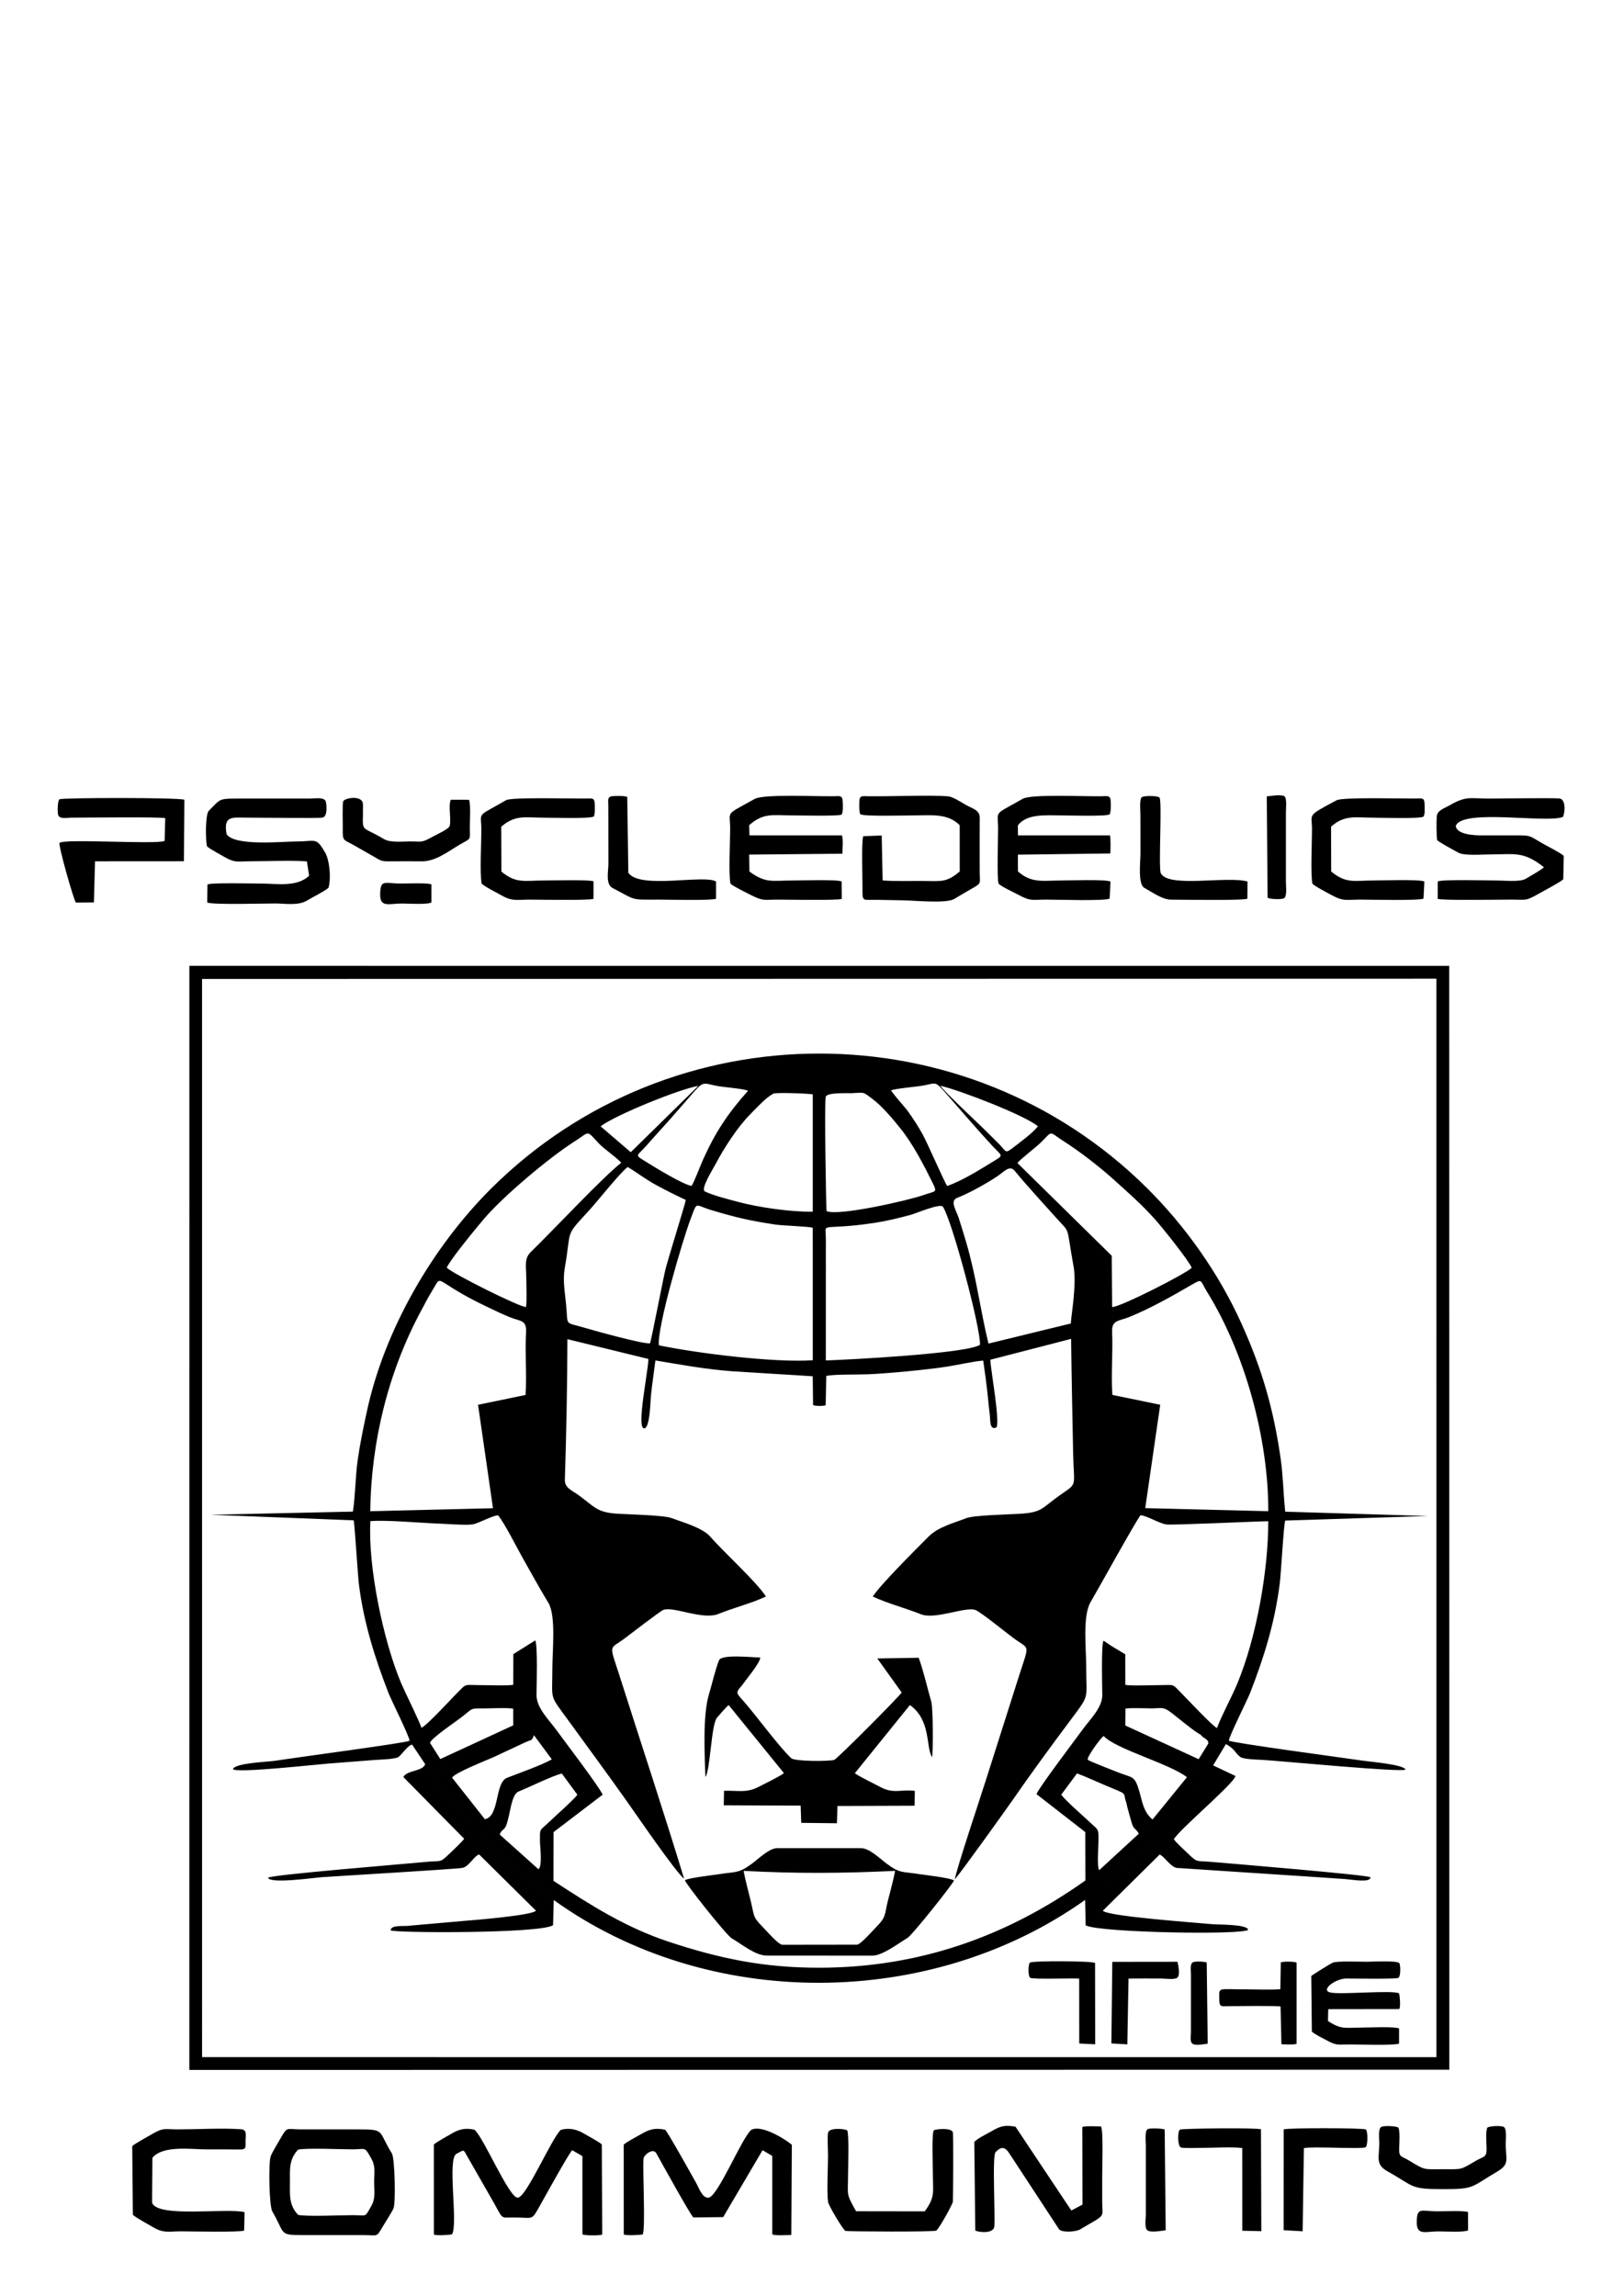 <?xml version="1.0" encoding="UTF-8"?>
<!DOCTYPE svg PUBLIC "-//W3C//DTD SVG 1.1//EN" "http://www.w3.org/Graphics/SVG/1.1/DTD/svg11.dtd">
<!-- Creator: CorelDRAW X6 -->
<svg xmlns="http://www.w3.org/2000/svg" xml:space="preserve" width="841mm" height="1189mm" version="1.1" style="shape-rendering:geometricPrecision; text-rendering:geometricPrecision; image-rendering:optimizeQuality; fill-rule:evenodd; clip-rule:evenodd"
viewBox="0 0 84100 118900"
 xmlns:xlink="http://www.w3.org/1999/xlink">
 <defs>
  <style type="text/css">
   <![CDATA[
    .fil0 {fill:black}
   ]]>
  </style>
 </defs>
 <g id="Ebene_x0020_1">
  <path class="fil0" d="M59685 94212c-475,-398 -522,-903 -690,-1475 -246,-836 -335,-658 -1151,-988 -185,-75 -1462,-567 -1510,-629 -85,-108 667,-1138 819,-1233 610,675 3427,1438 4314,2134l-1782 2191zm-40510 -15963c40,-3582 930,-7219 2632,-10379 188,-348 370,-710 579,-1046 577,-928 -61,-530 2886,865 362,171 748,360 1117,509 576,232 889,134 853,796 -56,1051 38,2170 -24,3235l-2462 509 774 5356 -6355 155zm38431 -6023c-77,-1041 34,-2209 -15,-3271 -27,-606 349,-547 886,-761 1046,-418 2247,-1096 3215,-1659 603,-350 440,-252 810,344 1974,3179 3189,7632 3177,11369l-6372 -159 776 -5352 -2477 -511zm-37 13009l675 434 -3 1654c539,-29 1155,-3 1703,-3 902,0 698,-134 1302,471 372,372 1484,1387 1717,1736l-387 748 -503 813 -3797 -1744 6 -879c384,-39 926,-9 1330,-8 585,1 606,-109 1063,237 253,193 1297,1061 1494,1116l-84 -201 266 -40c-130,-257 -1362,-1288 -1646,-1489 -426,-302 -823,-207 -1352,-207 -314,0 -1131,-35 -1330,195 112,222 233,-68 224,544 -4,250 10,518 -7,760 428,196 3724,1671 3835,1776l-314 521 -591 -396c-297,-216 -227,-145 -545,-300 -956,-466 -2636,-903 -3275,-1888 4,768 -593,1146 -1140,2032 660,334 1601,665 2327,956 529,213 514,1391 759,1740 121,172 292,276 348,493l-668 640 -2054 1890c-117,-132 -40,-1249 -38,-1500 6,-675 19,-546 -454,-992 -372,-350 -1189,-1053 -1474,-1416l819 -1104c475,178 979,414 1452,613 1288,542 880,313 1101,904 171,-75 -100,-116 192,-46 16,4 181,43 116,31l48 -379c-856,-977 -1841,-1088 -2948,-1589 377,162 -658,1350 -845,1581 300,213 1230,1137 1506,1439 505,552 444,171 444,1069 0,318 39,1238 -14,1497l-619 424c-4137,2938 -8668,4513 -13773,4518 -2859,3 -5130,-460 -7823,-1352 -2219,-736 -4020,-1885 -5951,-3147l-780 -603 -2000 -1791 -771 -797 -1696 -2148c-171,-124 -613,-749 -612,-966l-537 -844 -443 -776c-35,-199 -878,-1907 -1038,-2284 -942,-2220 -1740,-6110 -1601,-8417 894,-66 2517,92 3490,127 400,14 1481,98 1802,42 321,-55 1075,-481 1323,-468 365,465 980,1698 1309,2278 421,741 851,1531 1293,2255 398,650 206,2500 206,3327 0,1781 -191,1362 815,2745 999,1374 2013,2749 2995,4135 497,701 2556,3712 3014,4083 -1048,-3441 -2190,-6886 -3283,-10317 -627,-1969 -626,-1502 239,-2162 256,-196 1809,-1388 1961,-1445 531,-202 2040,538 2857,206 777,-316 1719,-551 2459,-902 -482,-758 -2179,-2290 -2883,-3101 -401,-460 -1434,-749 -2024,-966 -398,-146 -2225,-184 -2776,-219 -1082,-69 -1171,-347 -2025,-967 -342,-249 -717,-368 -703,-799 75,-2330 128,-4989 131,-7273l4196 1025c-21,713 -627,3560 -229,3592 314,26 330,-1433 361,-1716 65,-609 155,-1195 230,-1799 1363,227 2559,451 3949,558 442,34 4167,253 4198,262l17 1489c85,56 578,64 654,4l30 -1513c454,-91 1648,-61 2185,-84 1023,-44 3058,-238 4064,-395 563,-87 1349,-271 1878,-314 93,619 175,1243 240,1866 33,320 63,646 103,964 31,254 -23,787 339,633 202,-279 -295,-2988 -314,-3506l4185 -1081c22,1958 65,3917 103,5874 37,1895 269,1544 -729,2253 -907,645 -867,857 -2026,930 -549,35 -2376,71 -2769,224 -672,261 -1471,457 -1980,974 -663,673 -2415,2405 -2872,3085 745,353 1704,602 2492,917 762,304 2360,-437 2855,-205 324,153 1565,1164 1955,1451 857,631 825,189 206,2159 -541,1721 -1099,3437 -1640,5157 -288,917 -1514,4567 -1619,5167 320,-358 2609,-3550 3017,-4138 944,-1364 1984,-2783 2979,-4113 1021,-1365 808,-1022 809,-2775 1,-877 -196,-2610 223,-3323 407,-693 2347,-4208 2592,-4508 351,38 962,423 1328,479 315,47 4636,-160 5286,-166 2,2536 -606,6017 -1613,8428 -312,744 -778,1571 -1044,2282 -230,-101 -1485,-1448 -1769,-1730 -599,-598 -340,-494 -1235,-493 -312,0 -1520,44 -1743,-16l-2 -1581 -704 -422zm-14801 -19860c0,-381 -3,-763 1,-1144 8,-1057 -440,-465 2519,-912 652,-99 1238,-246 1874,-416 262,-70 1535,-616 1667,-419 471,700 1972,6331 1919,7148 -668,455 -6835,774 -7982,810l2 -5067zm-8645 4285c-119,-870 1240,-5496 1636,-6531 368,-964 190,-740 1054,-479 1319,397 2016,556 3373,761 321,49 1747,95 1903,162l2 6859c-2002,135 -5949,-356 -7968,-772zm17066 -91c-427,-1757 -629,-3468 -1156,-5251 -124,-418 -249,-830 -382,-1245 -117,-368 -484,-898 -83,-1050 600,-228 1529,-750 2072,-1111 362,-241 642,-620 919,-275 529,657 1651,1880 2238,2533 424,473 469,404 572,1054 70,449 147,911 228,1358 181,997 -175,2789 -135,2945l-4273 1042zm-17528 -13c-334,51 -2896,-658 -3392,-807 -1063,-318 -844,-46 -952,-1190 -60,-641 -182,-1256 -72,-1889 365,-2093 -25,-1593 1258,-2992 454,-495 1592,-1940 2002,-2253 492,291 907,625 1441,916 552,302 993,520 1569,790 -3,116 -929,3086 -1052,3587 -120,490 -746,3739 -802,3838zm9147 -6847c-32,-52 -119,-5604 -49,-5911 55,-243 1085,-185 1338,-194 700,-24 549,-108 1105,314 504,382 1035,1025 1435,1520 627,776 1212,1900 1658,2807 266,539 145,411 -457,629 -768,277 -4461,1116 -5030,835zm-718 32c-1125,16 -2805,-220 -3897,-516 -497,-134 -1234,-316 -1689,-532 -245,-116 430,-1184 547,-1408 443,-842 1150,-1942 1821,-2610 322,-321 772,-830 1171,-1045 137,-74 1825,-11 2047,36l0 6075zm10598 -2522c113,-164 956,-813 1199,-1049 674,-653 378,-600 1213,-69 769,488 1814,1293 2492,1903 804,724 1516,1340 2241,2154 359,403 1704,2074 1881,2484 -252,290 -3791,2086 -4122,2033l-20 -2654 -4884 -4802zm-29552 5416c211,-461 1503,-2020 1893,-2484 996,-1186 3407,-3212 4735,-4056 796,-506 584,-605 1234,97 292,315 993,778 1172,1017 -937,724 -3482,3451 -4686,4622 -363,352 -228,799 -231,1320 -1,330 41,1266 -15,1522 -275,40 -3900,-1775 -4102,-2038zm23016 -9179c190,-86 1241,-183 1536,-228 788,-121 692,-301 1226,303 781,885 1702,1968 2497,2821 521,558 588,439 -53,834 -712,438 -1522,941 -2305,1224 -135,-169 -1011,-2198 -1273,-2672 -240,-436 -487,-815 -778,-1218 -134,-186 -837,-962 -850,-1064zm-10339 4949c-446,-71 -1877,-950 -2328,-1230 -658,-408 -524,-272 -16,-848 276,-313 556,-629 837,-936 562,-613 1106,-1262 1659,-1888 501,-565 505,-388 1233,-263 322,56 1328,133 1540,239 -1044,1167 -1688,2137 -2333,3570 -128,285 -462,1167 -592,1356zm17936 -3086c-260,345 -956,850 -1340,1146 -362,279 -313,138 -647,-204 -203,-207 -411,-403 -612,-608 -399,-407 -2292,-2158 -2449,-2434 930,204 4396,1533 5048,2100zm-22647 0c784,-592 4066,-1922 5061,-2093l-3498 3433 -1563 -1340zm-9083 33027c263,234 480,841 697,1065 246,252 504,661 748,955 510,615 1017,1250 1581,1813 558,558 1133,1158 1744,1651 269,218 1811,1399 1888,1551 7992,5747 19518,5683 27517,-6 32,-68 3114,-2586 3619,-3203 489,-596 1070,-1210 1582,-1818 251,-297 1297,-1869 1427,-1944l666 -1108c528,318 430,429 743,671 164,127 931,137 1180,153 1075,70 7187,654 7371,502 -56,-259 -1860,-412 -2207,-463 -930,-137 -6861,-931 -6933,-1038 -39,-129 962,-2126 1090,-2454 736,-1895 1275,-3614 1540,-5671 72,-560 201,-3055 285,-3269l7378 -236 -7379 -224c-96,-907 -109,-1867 -237,-2755 -371,-2563 -948,-4583 -2018,-6963 -1167,-2594 -2897,-5052 -4917,-7053 -9366,-9277 -24592,-9267 -33941,31 -3047,3031 -5525,7308 -6438,11520 -179,828 -357,1678 -477,2516 -128,887 -117,1786 -252,2700l-7373 163 7410 288c55,146 211,2828 276,3335 251,1976 826,3804 1538,5627 140,358 1108,2291 1079,2455 -182,109 -5899,866 -6945,1032 -361,57 -2122,117 -2196,436 182,218 4329,-244 4919,-288 826,-60 1650,-132 2475,-192 237,-17 1027,-37 1178,-152 206,-159 467,-590 704,-641l678 1014zm-11555 -40657l63922 -13 1 55842 -63922 -2 -1 -55827zm-659 56489l65249 -13 -7 -57154 -65240 -1 -2 57168zm26724 -15172c259,-330 298,-2749 609,-3076 120,-126 481,-568 597,-643l2862 3523c-233,182 -1005,552 -1310,711 -630,329 -1074,182 -1793,202l-13 753 3982 16 29 893 1849 20 27 -893 3993 -15 15 -769c-744,-88 -1100,172 -1797,-204 -402,-217 -964,-473 -1312,-707l2853 -3532c1102,779 818,2184 1148,2699 61,-368 51,-2561 -42,-2880 -200,-689 -416,-1640 -651,-2267l-2143 35 1263 1763c-46,125 -3344,3445 -3494,3489 -285,83 -2048,83 -2228,-88 -717,-680 -1867,-2302 -2647,-3157 -279,-305 -78,-364 147,-679 190,-268 902,-1116 896,-1376 -378,-1 -1995,-187 -2133,141 -177,421 -368,1256 -515,1737 -337,1103 -232,3101 -192,4304zm1979 4864c2719,147 5127,129 7843,1 -85,493 -252,1070 -375,1564 -175,698 -71,813 -588,1333 -187,189 -791,887 -999,925l-3876 5c-229,-30 -813,-718 -1009,-916 -533,-537 -440,-573 -616,-1307 -126,-525 -282,-1078 -380,-1605zm-3038 482c-4,146 2149,2853 2419,3009 536,310 1229,907 1847,898l5436 1c528,4 1349,-635 1825,-918 246,-146 2392,-2843 2405,-2976 -201,-139 -1526,-283 -1865,-336 -827,-130 -934,-23 -1614,-528 -360,-268 -899,-810 -1342,-808l-4329 0c-425,3 -983,565 -1332,819 -676,493 -807,392 -1622,521 -342,54 -1610,196 -1828,318zm-13648 -7890l443 776c93,-260 1387,-1125 1696,-1371 541,-428 391,-409 1112,-408 354,0 1209,-45 1502,15l4 862 -3777 1746c-1,217 441,842 612,966 99,-246 1811,-912 2170,-1077l1638 -765c335,-151 323,-54 426,-364l929 1256c-542,306 -1715,719 -2319,954 -640,249 -378,2003 -1148,2144l771 797c72,-256 240,-225 332,-471 221,-585 252,-1604 644,-1760 504,-201 1824,-848 2239,-929l804 1095c-178,253 -1186,1145 -1483,1430 -481,462 -459,282 -454,978 3,307 137,1306 -82,1448l780 603 6 -2523 2541 -1937c-157,-392 -2011,-2816 -2386,-3337 -383,-533 -1046,-1154 -1038,-1827 5,-447 68,-2609 -67,-2825l-1133 711 -4 1584c-198,63 -1432,20 -1729,20 -881,-2 -655,-114 -1248,480 -285,287 -1535,1648 -1781,1729zm1588 26229c323,-561 -263,-3913 227,-4167 422,-218 337,-265 575,154l1183 2066c704,1212 461,1078 1156,1074 1145,-8 932,231 1470,-722 189,-334 1470,-2658 1612,-2760l527 303 1 4052c96,68 920,72 1026,11l-22 -4663c-114,-123 -726,-448 -916,-561 -380,-224 -755,-315 -1206,-198 -489,449 -1790,3515 -2234,3514 -454,-1 -1735,-3066 -2233,-3516 -465,-117 -816,-26 -1201,205 -180,109 -783,433 -908,557l2 4660c113,67 766,28 941,-9zm9871 9c154,-289 -5,-3224 43,-3926 12,-183 492,-586 666,-275 228,408 1757,3179 1917,3318l1544 -18 2039 -3465 501 297 0 4057c102,85 812,37 988,36l27 -4661c-21,-70 -1484,-1105 -2101,-782 -519,457 -1740,3506 -2233,3515 -316,6 -495,-546 -636,-793 -234,-412 -1489,-2673 -1595,-2728 -528,-107 -797,-26 -1228,220 -189,108 -773,421 -913,550l2 4650c106,69 805,34 979,5zm22927 -18332l619 -424c53,-259 14,-1179 14,-1497 0,-898 61,-517 -444,-1069 -276,-302 -1206,-1226 -1506,-1439 187,-231 1222,-1419 845,-1581 1107,501 2092,612 2948,1589l-48 379c65,12 -100,-27 -116,-31 -292,-70 -21,-29 -192,46 58,294 159,612 238,902 151,560 187,332 410,703l668 -640c-56,-217 -227,-321 -348,-493 -245,-349 -230,-1527 -759,-1740 -726,-291 -1667,-622 -2327,-956 547,-886 1144,-1264 1140,-2032 639,985 2319,1422 3275,1888 318,155 248,84 545,300l591 396 314 -521c-111,-105 -3407,-1580 -3835,-1776 17,-242 3,-510 7,-760 9,-612 -112,-322 -224,-544 199,-230 1016,-195 1330,-195 529,0 926,-95 1352,207 284,201 1516,1232 1646,1489l-266 40 84 201c150,226 404,204 407,465l387 -748c-233,-349 -1345,-1364 -1717,-1736 -604,-605 -400,-471 -1302,-471 -548,0 -1164,-26 -1703,3l3 -1654 -675 -434 -422 -284c-128,193 -68,2438 -64,2812 6,663 -664,1294 -1042,1820 -361,501 -2247,2982 -2365,3315l2525 1964 7 2506zm-44476 -54181c-170,-974 297,-851 1040,-851 530,0 3695,37 3919,1 271,-44 234,-605 182,-825 -62,-262 -593,-163 -813,-164 -1305,-3 -2611,2 -3916,1 -830,0 -767,70 -1333,636 -183,183 -170,1552 -91,1837 161,148 711,437 942,571 520,301 701,203 1295,203 926,0 2033,-55 2936,4l115 747c-642,598 -1649,405 -2460,404 -391,0 -2626,-59 -2804,48l-13 929c236,130 3021,51 3519,52 522,2 1191,125 1647,-150 270,-163 922,-487 1112,-660 144,-462 65,-1422 -176,-1835 -474,-810 -479,-565 -1475,-565 -738,1 -3222,258 -3626,-383zm62693 315c93,103 910,545 1092,646 313,174 1244,92 1641,93 1293,0 1729,-181 2796,663 -100,118 -765,494 -945,600 -292,172 -1079,88 -1445,88 -449,0 -2888,-70 -3109,50l-3 899c207,91 3251,40 3740,39 901,0 783,97 1554,-339 236,-133 1068,-569 1209,-714l26 -1210c-141,-146 -910,-534 -1130,-662 -672,-389 -554,-401 -1363,-401 -591,0 -1182,1 -1773,1 -327,0 -1283,-30 -1326,-490 329,-910 4725,-121 5549,-467 118,-250 152,-932 -191,-955 -519,-33 -2976,6 -3626,6 -1006,1 -1178,-155 -2059,354 -278,160 -640,253 -660,578 -16,249 -18,995 23,1221zm-18231 54873l28 1316c671,381 8252,512 8416,226 -73,-289 -1548,-256 -1864,-285 -866,-83 -5447,-407 -5661,-699l2939 -2907c235,78 556,634 880,692l7321 481c482,30 964,67 1445,99 230,15 1295,208 1271,-94 -60,-118 -7260,-714 -8326,-805 -680,-58 -627,58 -1102,-406 -160,-156 -678,-614 -750,-765 332,-550 3163,-2918 3185,-3272l-1154 -546c-130,75 -1176,1647 -1427,1944 -512,608 -1093,1222 -1582,1818 -505,617 -3587,3135 -3619,3203zm-4485 -52628c107,146 835,478 1044,591 630,343 716,243 1428,242 462,-1 3067,83 3282,-53l45 -881c-244,-126 -2229,-55 -2625,-54 -861,1 -1481,149 -2167,-472l-4 -868 4788 -61c1,-1 33,-834 -24,-936l-4759 -2 -7 -510c436,-621 1506,-525 2136,-525 397,0 2408,65 2617,-50 76,-139 62,-493 56,-665 -10,-333 -165,-282 -455,-275 -915,19 -3665,-120 -4103,133 -1551,894 -1276,547 -1274,1552 1,517 -68,2483 22,2834zm-23032 52634c-77,-152 -1619,-1333 -1888,-1551 -611,-493 -1186,-1093 -1744,-1651 -564,-563 -1071,-1198 -1581,-1813 -244,-294 -502,-703 -748,-955 -217,-224 -434,-831 -697,-1065 -124,379 -948,308 -1132,665l3149 3196c-90,154 -623,639 -777,790 -490,480 -417,334 -1110,402 -1129,111 -8154,675 -8266,828 86,327 2384,0 2778,-28 922,-65 6906,-417 7282,-482 338,-59 609,-624 869,-696l2943 2912c-188,244 -3243,492 -3719,528l-2954 260c-232,19 -850,-49 -851,231 162,135 7771,175 8409,-269l37 -1302zm9148 -52633c95,117 855,491 1042,586 676,343 664,246 1425,247 466,0 3068,48 3299,-35l-6 -905c-214,-114 -2193,-49 -2591,-49 -1010,0 -1337,156 -2184,-466l-14 -877 4828 -45c2,-177 54,-842 -31,-950l-4783 -1 -13 -525c736,-656 1245,-509 2160,-510 399,0 2413,52 2629,-37 85,-155 63,-491 55,-677 -14,-340 -164,-281 -467,-276 -933,16 -3628,-122 -4093,140 -1571,883 -1272,572 -1269,1545 1,687 -85,2254 13,2835zm-22384 68938c-488,-509 -426,-1045 -426,-1691 0,-649 -62,-1180 426,-1692 481,-93 2188,-12 2798,-13 742,0 622,-160 969,439 261,451 167,748 168,1266 1,486 85,819 -155,1241 -347,608 -205,463 -945,463 -628,-1 -2333,81 -2835,-13zm4939 -347c117,-296 69,-2590 -88,-2841 -725,-1155 -306,-1244 -1720,-1241 -998,1 -1995,0 -2993,0 -740,0 -693,-169 -1038,444 -120,213 -460,762 -525,954 -116,341 -81,2564 87,2853 712,1219 286,1222 1735,1223 997,0 1995,2 2992,0 755,-2 641,152 1009,-471 120,-203 472,-744 541,-921zm30126 1157c147,81 972,197 990,-241 17,-409 -7,-882 -7,-1300 0,-351 -75,-2367 65,-2517 306,-328 512,-264 719,69l2574 3926c157,178 870,129 1076,8 1407,-830 1154,-563 1155,-1448 1,-431 0,-862 0,-1293 0,-382 60,-2355 -51,-2550l0 -45c-166,0 -886,-43 -977,35l8 4011 -579 305 -2891 -4339c-554,-100 -786,-31 -1236,232 -214,124 -754,387 -898,557l52 4590zm-5954 -73333c198,118 2390,57 2796,57 832,0 1739,-125 2351,510l1 2392c-647,559 -951,507 -1761,495 -709,-10 -1539,26 -2231,-30l-48 -2326 -956 36c-102,279 -36,2226 -40,2683 -7,759 5,593 753,612 459,12 918,20 1378,26 573,8 2210,180 2629,-76 281,-172 574,-343 861,-506 581,-329 449,-253 449,-943 -1,-913 -5,-1826 2,-2738 3,-408 -341,-473 -690,-663 -255,-139 -688,-439 -959,-461 -914,-73 -2973,15 -4142,-3 -291,-5 -436,-49 -444,277 -4,169 -20,517 51,658zm-35005 -753c-279,-122 -6346,-109 -6464,-25 -109,78 -108,653 -76,790 61,262 467,163 679,163 747,-2 4685,-47 4871,26l-32 1177c-404,197 -5197,-129 -5443,103 -63,139 700,2850 846,3091l935 -8 59 -2130 4603 -3 22 -3184zm34324 68892c-138,-73 -952,-160 -994,144 -35,253 2,888 2,1182 0,596 -71,1882 5,2395 26,172 774,1446 905,1493 76,28 4561,58 4696,-18 124,-70 845,-1345 860,-1505 13,-134 36,-3417 -1,-3581 -59,-256 -884,-177 -989,-104 -114,194 -45,1924 -45,2281 2,906 129,1160 -421,1911l-3557 -5c-535,-952 -416,-777 -415,-1906 0,-365 63,-2081 -46,-2287zm-35978 1427c537,-664 2041,-436 2810,-436 542,0 1088,-5 1629,5 413,7 389,-40 386,-444 -2,-285 96,-579 -237,-604 -948,-71 -2265,6 -3255,7 -729,0 -743,-110 -1373,256 -190,111 -880,491 -1005,609l33 3555c123,136 824,509 1052,647 536,323 817,211 1441,211 419,1 3106,58 3270,-41l21 -951c-926,-232 -4535,309 -4789,-494l17 -2320zm17046 -65985c116,146 831,501 1041,622 558,321 821,214 1457,215 440,1 3103,49 3296,-40l3 -908c-218,-93 -2200,-42 -2597,-42 -957,1 -1422,171 -2173,-463l-9 -2324c745,-633 1239,-466 2182,-466 379,0 2437,65 2615,-62 64,-138 50,-494 44,-659 -10,-322 -157,-275 -441,-271 -770,10 -3850,-76 -4143,84 -300,164 -596,343 -897,507 -559,304 -390,353 -389,1013 0,679 -86,2218 11,2794zm43024 8c97,127 831,503 1021,608 596,328 774,221 1451,220 443,0 3092,64 3283,-52l44 -883c-240,-127 -2264,-53 -2662,-54 -978,0 -1391,174 -2164,-467l-6 -2318c689,-628 1277,-468 2170,-468 388,0 2428,69 2621,-55 81,-153 55,-450 51,-630 -6,-346 -96,-312 -417,-308 -788,11 -3821,-78 -4138,92 -1580,845 -1275,667 -1274,1513 0,645 -81,2272 20,2802zm4493 57465c-324,-190 -3056,80 -3574,-50 -520,-131 298,-730 849,-723 228,2 2564,35 2678,-29 141,-79 117,-676 58,-762 -104,-153 -1442,-76 -1700,-76 -325,1 -1543,-52 -1760,52 -141,67 -1016,611 -1102,686l30 2875c109,126 636,384 837,492 469,253 580,175 1109,177 409,1 2334,63 2570,-44l0 -785c-232,-110 -1620,-44 -1979,-44 -808,1 -1013,115 -1702,-342l13 -612 3676 -5c80,-116 34,-641 -3,-810zm-48172 -61807l-935 -1c-150,261 37,1100 -69,1374 -60,153 -711,451 -890,549 -591,325 -518,233 -1196,237 -384,2 -988,70 -1309,-122 -1314,-785 -1069,-211 -1089,-1796 -6,-503 -943,-342 -1022,-161 -54,125 -18,1191 -24,1423 -17,675 51,547 591,860 304,176 611,350 917,523 573,324 435,306 1124,302 477,-2 965,-7 1441,1 729,13 1379,-509 1995,-872 606,-357 514,-174 512,-926 0,-272 56,-1212 -46,-1391zm48130 68753c-129,-86 -754,-109 -886,-33 -170,96 -99,629 -100,834 -4,750 -215,1109 425,1464 1400,777 1126,922 2830,924 1687,1 1456,-85 2847,-907 671,-396 445,-625 443,-1445 0,-195 70,-773 -98,-870 -134,-77 -719,-54 -850,33 -101,182 -46,859 -41,1103 9,451 -170,394 -516,595 -874,510 -710,458 -1748,459 -1054,1 -895,63 -1778,-466 -367,-220 -502,-134 -485,-627 8,-232 53,-890 -43,-1064zm-7817 -63631l6 -889c-1081,-302 -4163,361 -4501,-452 -107,-512 87,-3727 -58,-3893 -91,-104 -808,-106 -917,-19 -130,104 -70,745 -69,932 1,665 2,1330 2,1995 -1,388 -142,1577 195,1762 395,217 941,617 1388,615 509,-2 3752,57 3954,-51zm-32114 -5267c-141,-64 -555,-53 -724,-44 -323,16 -262,200 -257,471l5 3031c0,371 -161,1061 215,1257 1268,660 887,601 2401,601 424,-1 2751,58 2958,-46l1 -892c-638,-377 -3954,419 -4544,-454l-55 -3924zm35040 69964c425,-107 3031,68 3199,-51 114,-81 121,-828 8,-917 -99,-79 -3952,-93 -4253,-4l-2 5219 983 57 65 -4304zm-2223 -974c-189,-95 -4139,-47 -4202,15 -130,129 -115,848 54,924 105,47 872,21 1045,21 599,0 1584,-63 2135,8l1 4281 985 24 -18 -5273zm1004 -7264c-187,53 -1478,15 -1779,15 -1467,0 -1388,-126 -1386,459 1,486 75,417 535,411 427,-4 2499,-28 2641,19l44 1954c148,1 694,41 785,-29l0 -4197c-83,-64 -734,-70 -817,-8l-23 1376zm-7863 -544c573,-8 1151,-1 1725,-1 202,0 678,77 812,-54 167,-165 -1,-804 -1,-814l-3376 4 -47 4225 826 47 61 -3407zm-1733 -808c-117,-104 -3257,-122 -3373,-17 -94,85 -108,699 18,787 123,86 2110,13 2533,41l3 3360 826 42 -7 -4213zm3606 8624c-118,-58 -753,-78 -871,-24 -176,81 -106,644 -106,835 0,604 1,1207 1,1810 0,604 0,1207 -1,1811 0,213 -101,733 136,819 245,90 854,-35 893,-35l-52 -5216zm5330 -63779c136,81 719,102 852,25 163,-94 96,-641 95,-825l0 -3621c0,-179 64,-755 -84,-839 -188,-106 -844,12 -907,12l44 5248zm-3153 55133c-123,-54 -596,-73 -715,-15 -165,80 -101,476 -101,643l-1 2992c-1,180 -80,544 132,613 236,76 640,-29 736,-29l-51 -4204zm13532 12919c-208,-81 -1297,-36 -1599,-37 -831,0 -1050,-245 -1056,566 -5,709 451,473 1130,473 288,0 1337,59 1526,-53l-1 -949zm-53682 -68744c-190,-88 -1300,-42 -1590,-43 -835,0 -1056,-245 -1064,564 -7,703 467,468 1138,470 287,0 1331,68 1518,-58l-2 -933z"/>
 </g>
</svg>
